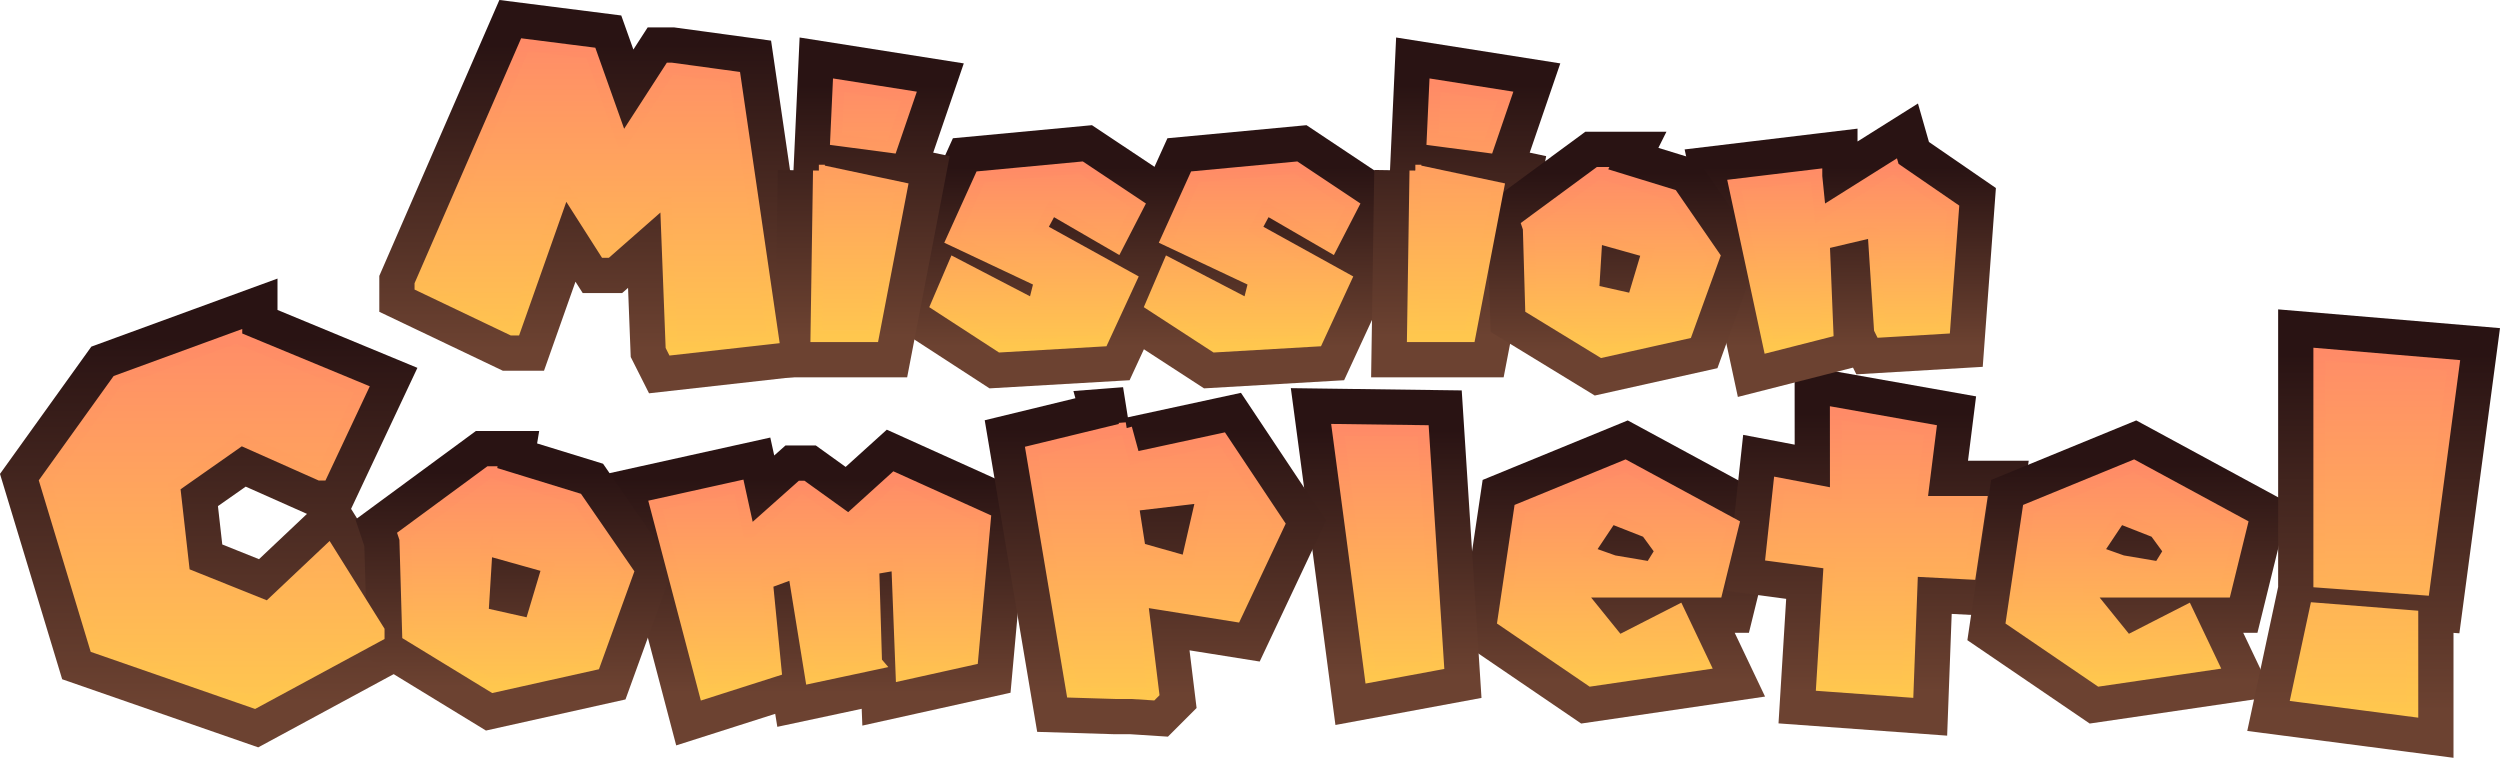 <svg version="1.1" xmlns="http://www.w3.org/2000/svg" xmlns:xlink="http://www.w3.org/1999/xlink" width="106.398" height="32.252" viewBox="0,0,106.398,32.252"><defs><linearGradient x1="195.848" y1="178.281" x2="195.848" y2="193.822" gradientUnits="userSpaceOnUse" id="color-1"><stop offset="0" stop-color="#ffa578"/><stop offset="1" stop-color="#ffd973"/></linearGradient><linearGradient x1="195.848" y1="178.281" x2="195.848" y2="193.822" gradientUnits="userSpaceOnUse" id="color-2"><stop offset="0" stop-color="#291313"/><stop offset="1" stop-color="#6c4231"/></linearGradient><linearGradient x1="255.7" y1="183.747" x2="255.7" y2="192.883" gradientUnits="userSpaceOnUse" id="color-3"><stop offset="0" stop-color="#ffa578"/><stop offset="1" stop-color="#ffd973"/></linearGradient><linearGradient x1="255.7" y1="183.747" x2="255.7" y2="192.883" gradientUnits="userSpaceOnUse" id="color-4"><stop offset="0" stop-color="#291313"/><stop offset="1" stop-color="#6c4231"/></linearGradient><linearGradient x1="245.899" y1="182.216" x2="245.899" y2="192.719" gradientUnits="userSpaceOnUse" id="color-5"><stop offset="0" stop-color="#ffa578"/><stop offset="1" stop-color="#ffd973"/></linearGradient><linearGradient x1="245.899" y1="182.216" x2="245.899" y2="192.719" gradientUnits="userSpaceOnUse" id="color-6"><stop offset="0" stop-color="#291313"/><stop offset="1" stop-color="#6c4231"/></linearGradient><linearGradient x1="221.735" y1="184.273" x2="221.735" y2="193.417" gradientUnits="userSpaceOnUse" id="color-7"><stop offset="0" stop-color="#ffa578"/><stop offset="1" stop-color="#ffd973"/></linearGradient><linearGradient x1="221.735" y1="184.273" x2="221.735" y2="193.417" gradientUnits="userSpaceOnUse" id="color-8"><stop offset="0" stop-color="#291313"/><stop offset="1" stop-color="#6c4231"/></linearGradient><linearGradient x1="208.783" y1="184.015" x2="208.783" y2="193.15" gradientUnits="userSpaceOnUse" id="color-9"><stop offset="0" stop-color="#ffa578"/><stop offset="1" stop-color="#ffd973"/></linearGradient><linearGradient x1="208.783" y1="184.015" x2="208.783" y2="193.15" gradientUnits="userSpaceOnUse" id="color-10"><stop offset="0" stop-color="#291313"/><stop offset="1" stop-color="#6c4231"/></linearGradient><linearGradient x1="235.995" y1="182.144" x2="235.995" y2="193.475" gradientUnits="userSpaceOnUse" id="color-11"><stop offset="0" stop-color="#ffa578"/><stop offset="1" stop-color="#ffd973"/></linearGradient><linearGradient x1="235.995" y1="182.144" x2="235.995" y2="193.475" gradientUnits="userSpaceOnUse" id="color-12"><stop offset="0" stop-color="#291313"/><stop offset="1" stop-color="#6c4231"/></linearGradient><linearGradient x1="266.677" y1="181.508" x2="266.677" y2="193.353" gradientUnits="userSpaceOnUse" id="color-13"><stop offset="0" stop-color="#ffa578"/><stop offset="1" stop-color="#ffd973"/></linearGradient><linearGradient x1="266.677" y1="181.508" x2="266.677" y2="193.353" gradientUnits="userSpaceOnUse" id="color-14"><stop offset="0" stop-color="#291313"/><stop offset="1" stop-color="#6c4231"/></linearGradient><linearGradient x1="277.343" y1="183.747" x2="277.343" y2="192.883" gradientUnits="userSpaceOnUse" id="color-15"><stop offset="0" stop-color="#ffa578"/><stop offset="1" stop-color="#ffd973"/></linearGradient><linearGradient x1="277.343" y1="183.747" x2="277.343" y2="192.883" gradientUnits="userSpaceOnUse" id="color-16"><stop offset="0" stop-color="#291313"/><stop offset="1" stop-color="#6c4231"/></linearGradient><linearGradient x1="287.913" y1="178.991" x2="287.913" y2="194.179" gradientUnits="userSpaceOnUse" id="color-17"><stop offset="0" stop-color="#ffa578"/><stop offset="1" stop-color="#ffd973"/></linearGradient><linearGradient x1="287.913" y1="178.991" x2="287.913" y2="194.179" gradientUnits="userSpaceOnUse" id="color-18"><stop offset="0" stop-color="#291313"/><stop offset="1" stop-color="#6c4231"/></linearGradient><linearGradient x1="212.223" y1="165.821" x2="212.223" y2="178.784" gradientUnits="userSpaceOnUse" id="color-19"><stop offset="0" stop-color="#ffa578"/><stop offset="1" stop-color="#ffd973"/></linearGradient><linearGradient x1="212.223" y1="165.821" x2="212.223" y2="178.784" gradientUnits="userSpaceOnUse" id="color-20"><stop offset="0" stop-color="#291313"/><stop offset="1" stop-color="#6c4231"/></linearGradient><linearGradient x1="230.98" y1="171.048" x2="230.98" y2="178.669" gradientUnits="userSpaceOnUse" id="color-21"><stop offset="0" stop-color="#ffa578"/><stop offset="1" stop-color="#ffd973"/></linearGradient><linearGradient x1="230.98" y1="171.048" x2="230.98" y2="178.669" gradientUnits="userSpaceOnUse" id="color-22"><stop offset="0" stop-color="#291313"/><stop offset="1" stop-color="#6c4231"/></linearGradient><linearGradient x1="223.542" y1="167.549" x2="223.542" y2="178.229" gradientUnits="userSpaceOnUse" id="color-23"><stop offset="0" stop-color="#ffa578"/><stop offset="1" stop-color="#ffd973"/></linearGradient><linearGradient x1="223.542" y1="167.549" x2="223.542" y2="178.229" gradientUnits="userSpaceOnUse" id="color-24"><stop offset="0" stop-color="#291313"/><stop offset="1" stop-color="#6c4231"/></linearGradient><linearGradient x1="240.111" y1="171.048" x2="240.111" y2="178.669" gradientUnits="userSpaceOnUse" id="color-25"><stop offset="0" stop-color="#ffa578"/><stop offset="1" stop-color="#ffd973"/></linearGradient><linearGradient x1="240.111" y1="171.048" x2="240.111" y2="178.669" gradientUnits="userSpaceOnUse" id="color-26"><stop offset="0" stop-color="#291313"/><stop offset="1" stop-color="#6c4231"/></linearGradient><linearGradient x1="248.929" y1="167.549" x2="248.929" y2="178.229" gradientUnits="userSpaceOnUse" id="color-27"><stop offset="0" stop-color="#ffa578"/><stop offset="1" stop-color="#ffd973"/></linearGradient><linearGradient x1="248.929" y1="167.549" x2="248.929" y2="178.229" gradientUnits="userSpaceOnUse" id="color-28"><stop offset="0" stop-color="#291313"/><stop offset="1" stop-color="#6c4231"/></linearGradient><linearGradient x1="265.295" y1="171.048" x2="265.295" y2="178.669" gradientUnits="userSpaceOnUse" id="color-29"><stop offset="0" stop-color="#ffa578"/><stop offset="1" stop-color="#ffd973"/></linearGradient><linearGradient x1="265.295" y1="171.048" x2="265.295" y2="178.669" gradientUnits="userSpaceOnUse" id="color-30"><stop offset="0" stop-color="#291313"/><stop offset="1" stop-color="#6c4231"/></linearGradient><linearGradient x1="255.813" y1="171.278" x2="255.813" y2="178.892" gradientUnits="userSpaceOnUse" id="color-31"><stop offset="0" stop-color="#ffa578"/><stop offset="1" stop-color="#ffd973"/></linearGradient><linearGradient x1="255.813" y1="171.278" x2="255.813" y2="178.892" gradientUnits="userSpaceOnUse" id="color-32"><stop offset="0" stop-color="#291313"/><stop offset="1" stop-color="#6c4231"/></linearGradient><linearGradient x1="195.848" y1="178.281" x2="195.848" y2="193.822" gradientUnits="userSpaceOnUse" id="color-33"><stop offset="0" stop-color="#ff8d67"/><stop offset="1" stop-color="#ffc64f"/></linearGradient><linearGradient x1="195.848" y1="178.281" x2="195.848" y2="193.822" gradientUnits="userSpaceOnUse" id="color-34"><stop offset="0" stop-color="#ff8b67"/><stop offset="1" stop-color="#ffc74e"/></linearGradient><linearGradient x1="255.7" y1="183.747" x2="255.7" y2="192.883" gradientUnits="userSpaceOnUse" id="color-35"><stop offset="0" stop-color="#ff8d67"/><stop offset="1" stop-color="#ffc64f"/></linearGradient><linearGradient x1="255.7" y1="183.747" x2="255.7" y2="192.883" gradientUnits="userSpaceOnUse" id="color-36"><stop offset="0" stop-color="#ff8b67"/><stop offset="1" stop-color="#ffc74e"/></linearGradient><linearGradient x1="245.899" y1="182.216" x2="245.899" y2="192.719" gradientUnits="userSpaceOnUse" id="color-37"><stop offset="0" stop-color="#ff8d67"/><stop offset="1" stop-color="#ffc64f"/></linearGradient><linearGradient x1="245.899" y1="182.216" x2="245.899" y2="192.719" gradientUnits="userSpaceOnUse" id="color-38"><stop offset="0" stop-color="#ff8b67"/><stop offset="1" stop-color="#ffc74e"/></linearGradient><linearGradient x1="221.735" y1="184.273" x2="221.735" y2="193.417" gradientUnits="userSpaceOnUse" id="color-39"><stop offset="0" stop-color="#ff8d67"/><stop offset="1" stop-color="#ffc64f"/></linearGradient><linearGradient x1="221.735" y1="184.273" x2="221.735" y2="193.417" gradientUnits="userSpaceOnUse" id="color-40"><stop offset="0" stop-color="#ff8b67"/><stop offset="1" stop-color="#ffc74e"/></linearGradient><linearGradient x1="208.783" y1="184.015" x2="208.783" y2="193.15" gradientUnits="userSpaceOnUse" id="color-41"><stop offset="0" stop-color="#ff8d67"/><stop offset="1" stop-color="#ffc64f"/></linearGradient><linearGradient x1="208.783" y1="184.015" x2="208.783" y2="193.15" gradientUnits="userSpaceOnUse" id="color-42"><stop offset="0" stop-color="#ff8b67"/><stop offset="1" stop-color="#ffc74e"/></linearGradient><linearGradient x1="235.995" y1="182.144" x2="235.995" y2="193.475" gradientUnits="userSpaceOnUse" id="color-43"><stop offset="0" stop-color="#ff8d67"/><stop offset="1" stop-color="#ffc64f"/></linearGradient><linearGradient x1="235.995" y1="182.144" x2="235.995" y2="193.475" gradientUnits="userSpaceOnUse" id="color-44"><stop offset="0" stop-color="#ff8b67"/><stop offset="1" stop-color="#ffc74e"/></linearGradient><linearGradient x1="266.677" y1="181.508" x2="266.677" y2="193.353" gradientUnits="userSpaceOnUse" id="color-45"><stop offset="0" stop-color="#ff8d67"/><stop offset="1" stop-color="#ffc64f"/></linearGradient><linearGradient x1="266.677" y1="181.508" x2="266.677" y2="193.353" gradientUnits="userSpaceOnUse" id="color-46"><stop offset="0" stop-color="#ff8b67"/><stop offset="1" stop-color="#ffc74e"/></linearGradient><linearGradient x1="277.343" y1="183.747" x2="277.343" y2="192.883" gradientUnits="userSpaceOnUse" id="color-47"><stop offset="0" stop-color="#ff8d67"/><stop offset="1" stop-color="#ffc64f"/></linearGradient><linearGradient x1="277.343" y1="183.747" x2="277.343" y2="192.883" gradientUnits="userSpaceOnUse" id="color-48"><stop offset="0" stop-color="#ff8b67"/><stop offset="1" stop-color="#ffc74e"/></linearGradient><linearGradient x1="287.913" y1="178.991" x2="287.913" y2="194.179" gradientUnits="userSpaceOnUse" id="color-49"><stop offset="0" stop-color="#ff8d67"/><stop offset="1" stop-color="#ffc64f"/></linearGradient><linearGradient x1="287.913" y1="178.991" x2="287.913" y2="194.179" gradientUnits="userSpaceOnUse" id="color-50"><stop offset="0" stop-color="#ff8b67"/><stop offset="1" stop-color="#ffc74e"/></linearGradient><linearGradient x1="212.223" y1="165.821" x2="212.223" y2="178.784" gradientUnits="userSpaceOnUse" id="color-51"><stop offset="0" stop-color="#ff8d67"/><stop offset="1" stop-color="#ffc64f"/></linearGradient><linearGradient x1="212.223" y1="165.821" x2="212.223" y2="178.784" gradientUnits="userSpaceOnUse" id="color-52"><stop offset="0" stop-color="#ff8b67"/><stop offset="1" stop-color="#ffc74e"/></linearGradient><linearGradient x1="230.98" y1="171.048" x2="230.98" y2="178.669" gradientUnits="userSpaceOnUse" id="color-53"><stop offset="0" stop-color="#ff8d67"/><stop offset="1" stop-color="#ffc64f"/></linearGradient><linearGradient x1="230.98" y1="171.048" x2="230.98" y2="178.669" gradientUnits="userSpaceOnUse" id="color-54"><stop offset="0" stop-color="#ff8b67"/><stop offset="1" stop-color="#ffc74e"/></linearGradient><linearGradient x1="223.542" y1="167.549" x2="223.542" y2="178.229" gradientUnits="userSpaceOnUse" id="color-55"><stop offset="0" stop-color="#ff8d67"/><stop offset="1" stop-color="#ffc64f"/></linearGradient><linearGradient x1="223.542" y1="167.549" x2="223.542" y2="178.229" gradientUnits="userSpaceOnUse" id="color-56"><stop offset="0" stop-color="#ff8b67"/><stop offset="1" stop-color="#ffc74e"/></linearGradient><linearGradient x1="240.111" y1="171.048" x2="240.111" y2="178.669" gradientUnits="userSpaceOnUse" id="color-57"><stop offset="0" stop-color="#ff8d67"/><stop offset="1" stop-color="#ffc64f"/></linearGradient><linearGradient x1="240.111" y1="171.048" x2="240.111" y2="178.669" gradientUnits="userSpaceOnUse" id="color-58"><stop offset="0" stop-color="#ff8b67"/><stop offset="1" stop-color="#ffc74e"/></linearGradient><linearGradient x1="248.929" y1="167.549" x2="248.929" y2="178.229" gradientUnits="userSpaceOnUse" id="color-59"><stop offset="0" stop-color="#ff8d67"/><stop offset="1" stop-color="#ffc64f"/></linearGradient><linearGradient x1="248.929" y1="167.549" x2="248.929" y2="178.229" gradientUnits="userSpaceOnUse" id="color-60"><stop offset="0" stop-color="#ff8b67"/><stop offset="1" stop-color="#ffc74e"/></linearGradient><linearGradient x1="265.295" y1="171.048" x2="265.295" y2="178.669" gradientUnits="userSpaceOnUse" id="color-61"><stop offset="0" stop-color="#ff8d67"/><stop offset="1" stop-color="#ffc64f"/></linearGradient><linearGradient x1="265.295" y1="171.048" x2="265.295" y2="178.669" gradientUnits="userSpaceOnUse" id="color-62"><stop offset="0" stop-color="#ff8b67"/><stop offset="1" stop-color="#ffc74e"/></linearGradient><linearGradient x1="255.813" y1="171.278" x2="255.813" y2="178.892" gradientUnits="userSpaceOnUse" id="color-63"><stop offset="0" stop-color="#ff8d67"/><stop offset="1" stop-color="#ffc64f"/></linearGradient><linearGradient x1="255.813" y1="171.278" x2="255.813" y2="178.892" gradientUnits="userSpaceOnUse" id="color-64"><stop offset="0" stop-color="#ff8b67"/><stop offset="1" stop-color="#ffc74e"/></linearGradient></defs><g transform="translate(-186.827,-163.92)"><g data-paper-data="{&quot;isPaintingLayer&quot;:true}" fill-rule="nonzero" stroke-linecap="butt" stroke-linejoin="miter" stroke-miterlimit="4" stroke-dasharray="" stroke-dashoffset="0" style="mix-blend-mode: normal"><g><g stroke-width="3.5"><g><path d="M196.887,178.281l5.34,2.21l-1.708,3.631h-0.072l-3.357,-1.493l-2.843,1.995l0.418,3.703l3.572,1.433l2.568,-2.425l2.138,3.416v0.215l-5.28,2.855l-6.773,-2.353l-2.138,-7.06l3.07,-4.277l5.065,-1.852z" fill="url(#color-1)" stroke="url(#color-2)"/><path d="M255.998,183.747l4.595,2.49l-0.705,2.865h-5.785v0.101l1.62,2.005l2.545,-1.3l1.08,2.27l-4.806,0.705l-3.735,-2.545l0.705,-4.751zM255.403,185.963l-0.97,1.455l1.08,0.384l1.565,0.265l0.43,-0.696l-0.595,-0.815z" data-paper-data="{&quot;index&quot;:null}" fill="url(#color-3)" stroke="url(#color-4)"/><path d="M243.766,182.216l3.628,0.048l0.638,9.921l-2.876,0.533l-0.8,-6.076z" data-paper-data="{&quot;index&quot;:null}" fill="url(#color-5)" stroke="url(#color-6)"/><path d="M224.893,184.273l3.854,1.739l-0.54,5.959l-3.012,0.668l-0.183,-4.696l-1.016,0.174l0.119,3.973l0.055,0.064l-2.828,0.604l-0.723,-4.458l-1.144,0.421l0.366,3.735l-3.012,0.961l-2.105,-8l3.552,-0.787l0.421,1.922h0.064l2.16,-1.922h0.064l1.922,1.382h0.064z" data-paper-data="{&quot;index&quot;:null}" fill="url(#color-7)" stroke="url(#color-8)"/><path d="M207.708,184.015l3.689,1.135l2.151,3.121l-1.419,3.918l-4.311,0.961l-3.625,-2.215l-0.119,-4.083l-0.055,-0.165l3.634,-2.673h0.055zM207.534,187.365l-0.165,2.664l2.041,0.458l0.732,-2.444l-2.609,-0.732v0.055z" data-paper-data="{&quot;index&quot;:null}" fill="url(#color-9)" stroke="url(#color-10)"/><path d="M234.756,182.144l0.345,1.267l3.745,-0.81l2.414,3.625l-1.844,3.913l-3.969,-0.634v0.12l0.465,3.793l-0.056,0.056l-0.866,-0.056h-0.69l-1.844,-0.056l-1.724,-10.24l4.026,-0.978zM235.045,185.424l0.289,1.844l2.013,0.569l0.634,-2.759z" data-paper-data="{&quot;index&quot;:null}" fill="url(#color-11)" stroke="url(#color-12)"/><path d="M264.956,181.508l4.028,0.714l-0.384,3.057l2.536,0v0l-0.458,3.057l-2.471,-0.128l-0.192,5.144l-3.643,-0.265l0.32,-5.199l-2.471,-0.33l0.33,-3.057l2.407,0.458v-0.787z" data-paper-data="{&quot;index&quot;:null}" fill="url(#color-13)" stroke="url(#color-14)"/><path d="M277.64,183.747l4.595,2.49l-0.705,2.865h-5.785v0.101l1.62,2.005l2.545,-1.3l1.08,2.27l-4.806,0.705l-3.735,-2.545l0.705,-4.751zM277.045,185.963l-0.97,1.455l1.08,0.384l1.565,0.265l0.43,-0.696l-0.595,-0.815z" data-paper-data="{&quot;index&quot;:null}" fill="url(#color-15)" stroke="url(#color-16)"/></g><path d="M285.533,178.991l5.715,0.483l-1.269,9.533l-4.446,-0.326zM285.376,189.817l4.12,0.326v4.036l-4.918,-0.64z" fill="url(#color-17)" stroke="url(#color-18)"/></g><g stroke-width="3.5"><path d="M209.161,165.821l2.818,0.358l1.324,3.724h0.06l1.981,-3.066h0.06l2.698,0.368l1.623,11.101l-4.261,0.478l-0.06,-0.119l-0.239,-6.183h-0.06l-2.459,2.16h-0.06l-1.683,-2.638h-0.06l-2.101,5.944h-0.119l-3.903,-1.862v-0.06z" fill="url(#color-19)" stroke="url(#color-20)"/><path d="M232.846,171.048l2.426,1.617l-0.908,1.762l-2.777,-1.61v0l-0.458,0.854l3.837,2.121l-1.213,2.624l-4.341,0.252l-2.724,-1.77l0.755,-1.762l3.387,1.762l0.252,-1.007l-3.738,-1.762l1.213,-2.678z" data-paper-data="{&quot;index&quot;:null}" fill="url(#color-21)" stroke="url(#color-22)"/><path d="M222.516,167.549l2.998,0.473l-0.74,2.159l-2.365,-0.313zM221.677,171.18h0.046l3.479,0.74l-1.213,6.309h-2.418l0.107,-7.049z" data-paper-data="{&quot;index&quot;:null}" fill="url(#color-23)" stroke="url(#color-24)"/><path d="M241.976,171.048l2.426,1.617l-0.908,1.762l-2.777,-1.61v0l-0.458,0.854l3.837,2.121l-1.213,2.624l-4.341,0.252l-2.724,-1.77l0.755,-1.762l3.387,1.762l0.252,-1.007l-3.738,-1.762l1.213,-2.678z" data-paper-data="{&quot;index&quot;:null}" fill="url(#color-25)" stroke="url(#color-26)"/><path d="M247.903,167.549l2.998,0.473l-0.74,2.159l-2.365,-0.313zM247.063,171.18h0.046l3.479,0.74l-1.213,6.309h-2.418l0.107,-7.049z" data-paper-data="{&quot;index&quot;:null}" fill="url(#color-27)" stroke="url(#color-28)"/><path d="M267.412,171.048l2.54,1.747l-0.374,5.081l-2.693,0.16l-0.053,-0.107l-0.267,-4.074l-0.107,-0.053l-2.006,0.473l0.153,3.761l-2.487,0.633l-1.48,-6.881l3.494,-0.42v0.053l0.16,1.587l3.12,-1.961z" data-paper-data="{&quot;index&quot;:null}" fill="url(#color-29)" stroke="url(#color-30)"/><path d="M254.917,171.278l3.074,0.946l1.793,2.602l-1.183,3.265l-3.593,0.801l-3.021,-1.846l-0.099,-3.403l-0.046,-0.137l3.029,-2.228h0.046zM254.772,174.07l-0.137,2.22l1.701,0.381l0.61,-2.037l-2.174,-0.61v0.046z" data-paper-data="{&quot;index&quot;:null}" fill="url(#color-31)" stroke="url(#color-32)"/></g><g stroke-width="0.5"><g><path d="M196.887,178.281l5.34,2.21l-1.708,3.631h-0.072l-3.357,-1.493l-2.843,1.995l0.418,3.703l3.572,1.433l2.568,-2.425l2.138,3.416v0.215l-5.28,2.855l-6.773,-2.353l-2.138,-7.06l3.07,-4.277l5.065,-1.852z" fill="url(#color-33)" stroke="url(#color-34)"/><path d="M255.998,183.747l4.595,2.49l-0.705,2.865h-5.785v0.101l1.62,2.005l2.545,-1.3l1.08,2.27l-4.806,0.705l-3.735,-2.545l0.705,-4.751zM255.403,185.963l-0.97,1.455l1.08,0.384l1.565,0.265l0.43,-0.696l-0.595,-0.815z" data-paper-data="{&quot;index&quot;:null}" fill="url(#color-35)" stroke="url(#color-36)"/><path d="M243.766,182.216l3.628,0.048l0.638,9.921l-2.876,0.533l-0.8,-6.076z" data-paper-data="{&quot;index&quot;:null}" fill="url(#color-37)" stroke="url(#color-38)"/><path d="M224.893,184.273l3.854,1.739l-0.54,5.959l-3.012,0.668l-0.183,-4.696l-1.016,0.174l0.119,3.973l0.055,0.064l-2.828,0.604l-0.723,-4.458l-1.144,0.421l0.366,3.735l-3.012,0.961l-2.105,-8l3.552,-0.787l0.421,1.922h0.064l2.16,-1.922h0.064l1.922,1.382h0.064z" data-paper-data="{&quot;index&quot;:null}" fill="url(#color-39)" stroke="url(#color-40)"/><path d="M207.708,184.015l3.689,1.135l2.151,3.121l-1.419,3.918l-4.311,0.961l-3.625,-2.215l-0.119,-4.083l-0.055,-0.165l3.634,-2.673h0.055zM207.534,187.365l-0.165,2.664l2.041,0.458l0.732,-2.444l-2.609,-0.732v0.055z" data-paper-data="{&quot;index&quot;:null}" fill="url(#color-41)" stroke="url(#color-42)"/><path d="M234.756,182.144l0.345,1.267l3.745,-0.81l2.414,3.625l-1.844,3.913l-3.969,-0.634v0.12l0.465,3.793l-0.056,0.056l-0.866,-0.056h-0.69l-1.844,-0.056l-1.724,-10.24l4.026,-0.978zM235.045,185.424l0.289,1.844l2.013,0.569l0.634,-2.759z" data-paper-data="{&quot;index&quot;:null}" fill="url(#color-43)" stroke="url(#color-44)"/><path d="M264.956,181.508l4.028,0.714l-0.384,3.057l2.536,0v0l-0.458,3.057l-2.471,-0.128l-0.192,5.144l-3.643,-0.265l0.32,-5.199l-2.471,-0.33l0.33,-3.057l2.407,0.458v-0.787z" data-paper-data="{&quot;index&quot;:null}" fill="url(#color-45)" stroke="url(#color-46)"/><path d="M277.64,183.747l4.595,2.49l-0.705,2.865h-5.785v0.101l1.62,2.005l2.545,-1.3l1.08,2.27l-4.806,0.705l-3.735,-2.545l0.705,-4.751zM277.045,185.963l-0.97,1.455l1.08,0.384l1.565,0.265l0.43,-0.696l-0.595,-0.815z" data-paper-data="{&quot;index&quot;:null}" fill="url(#color-47)" stroke="url(#color-48)"/></g><path d="M285.533,178.991l5.715,0.483l-1.269,9.533l-4.446,-0.326zM285.376,189.817l4.12,0.326v4.036l-4.918,-0.64z" fill="url(#color-49)" stroke="url(#color-50)"/></g><g stroke-width="0.5"><path d="M209.161,165.821l2.818,0.358l1.324,3.724h0.06l1.981,-3.066h0.06l2.698,0.368l1.623,11.101l-4.261,0.478l-0.06,-0.119l-0.239,-6.183h-0.06l-2.459,2.16h-0.06l-1.683,-2.638h-0.06l-2.101,5.944h-0.119l-3.903,-1.862v-0.06z" fill="url(#color-51)" stroke="url(#color-52)"/><path d="M232.846,171.048l2.426,1.617l-0.908,1.762l-2.777,-1.61v0l-0.458,0.854l3.837,2.121l-1.213,2.624l-4.341,0.252l-2.724,-1.77l0.755,-1.762l3.387,1.762l0.252,-1.007l-3.738,-1.762l1.213,-2.678z" data-paper-data="{&quot;index&quot;:null}" fill="url(#color-53)" stroke="url(#color-54)"/><path d="M222.516,167.549l2.998,0.473l-0.74,2.159l-2.365,-0.313zM221.677,171.18h0.046l3.479,0.74l-1.213,6.309h-2.418l0.107,-7.049z" data-paper-data="{&quot;index&quot;:null}" fill="url(#color-55)" stroke="url(#color-56)"/><path d="M241.976,171.048l2.426,1.617l-0.908,1.762l-2.777,-1.61v0l-0.458,0.854l3.837,2.121l-1.213,2.624l-4.341,0.252l-2.724,-1.77l0.755,-1.762l3.387,1.762l0.252,-1.007l-3.738,-1.762l1.213,-2.678z" data-paper-data="{&quot;index&quot;:null}" fill="url(#color-57)" stroke="url(#color-58)"/><path d="M247.903,167.549l2.998,0.473l-0.74,2.159l-2.365,-0.313zM247.063,171.18h0.046l3.479,0.74l-1.213,6.309h-2.418l0.107,-7.049z" data-paper-data="{&quot;index&quot;:null}" fill="url(#color-59)" stroke="url(#color-60)"/><path d="M267.412,171.048l2.54,1.747l-0.374,5.081l-2.693,0.16l-0.053,-0.107l-0.267,-4.074l-0.107,-0.053l-2.006,0.473l0.153,3.761l-2.487,0.633l-1.48,-6.881l3.494,-0.42v0.053l0.16,1.587l3.12,-1.961z" data-paper-data="{&quot;index&quot;:null}" fill="url(#color-61)" stroke="url(#color-62)"/><path d="M254.917,171.278l3.074,0.946l1.793,2.602l-1.183,3.265l-3.593,0.801l-3.021,-1.846l-0.099,-3.403l-0.046,-0.137l3.029,-2.228h0.046zM254.772,174.07l-0.137,2.22l1.701,0.381l0.61,-2.037l-2.174,-0.61v0.046z" data-paper-data="{&quot;index&quot;:null}" fill="url(#color-63)" stroke="url(#color-64)"/></g></g></g></g></svg>